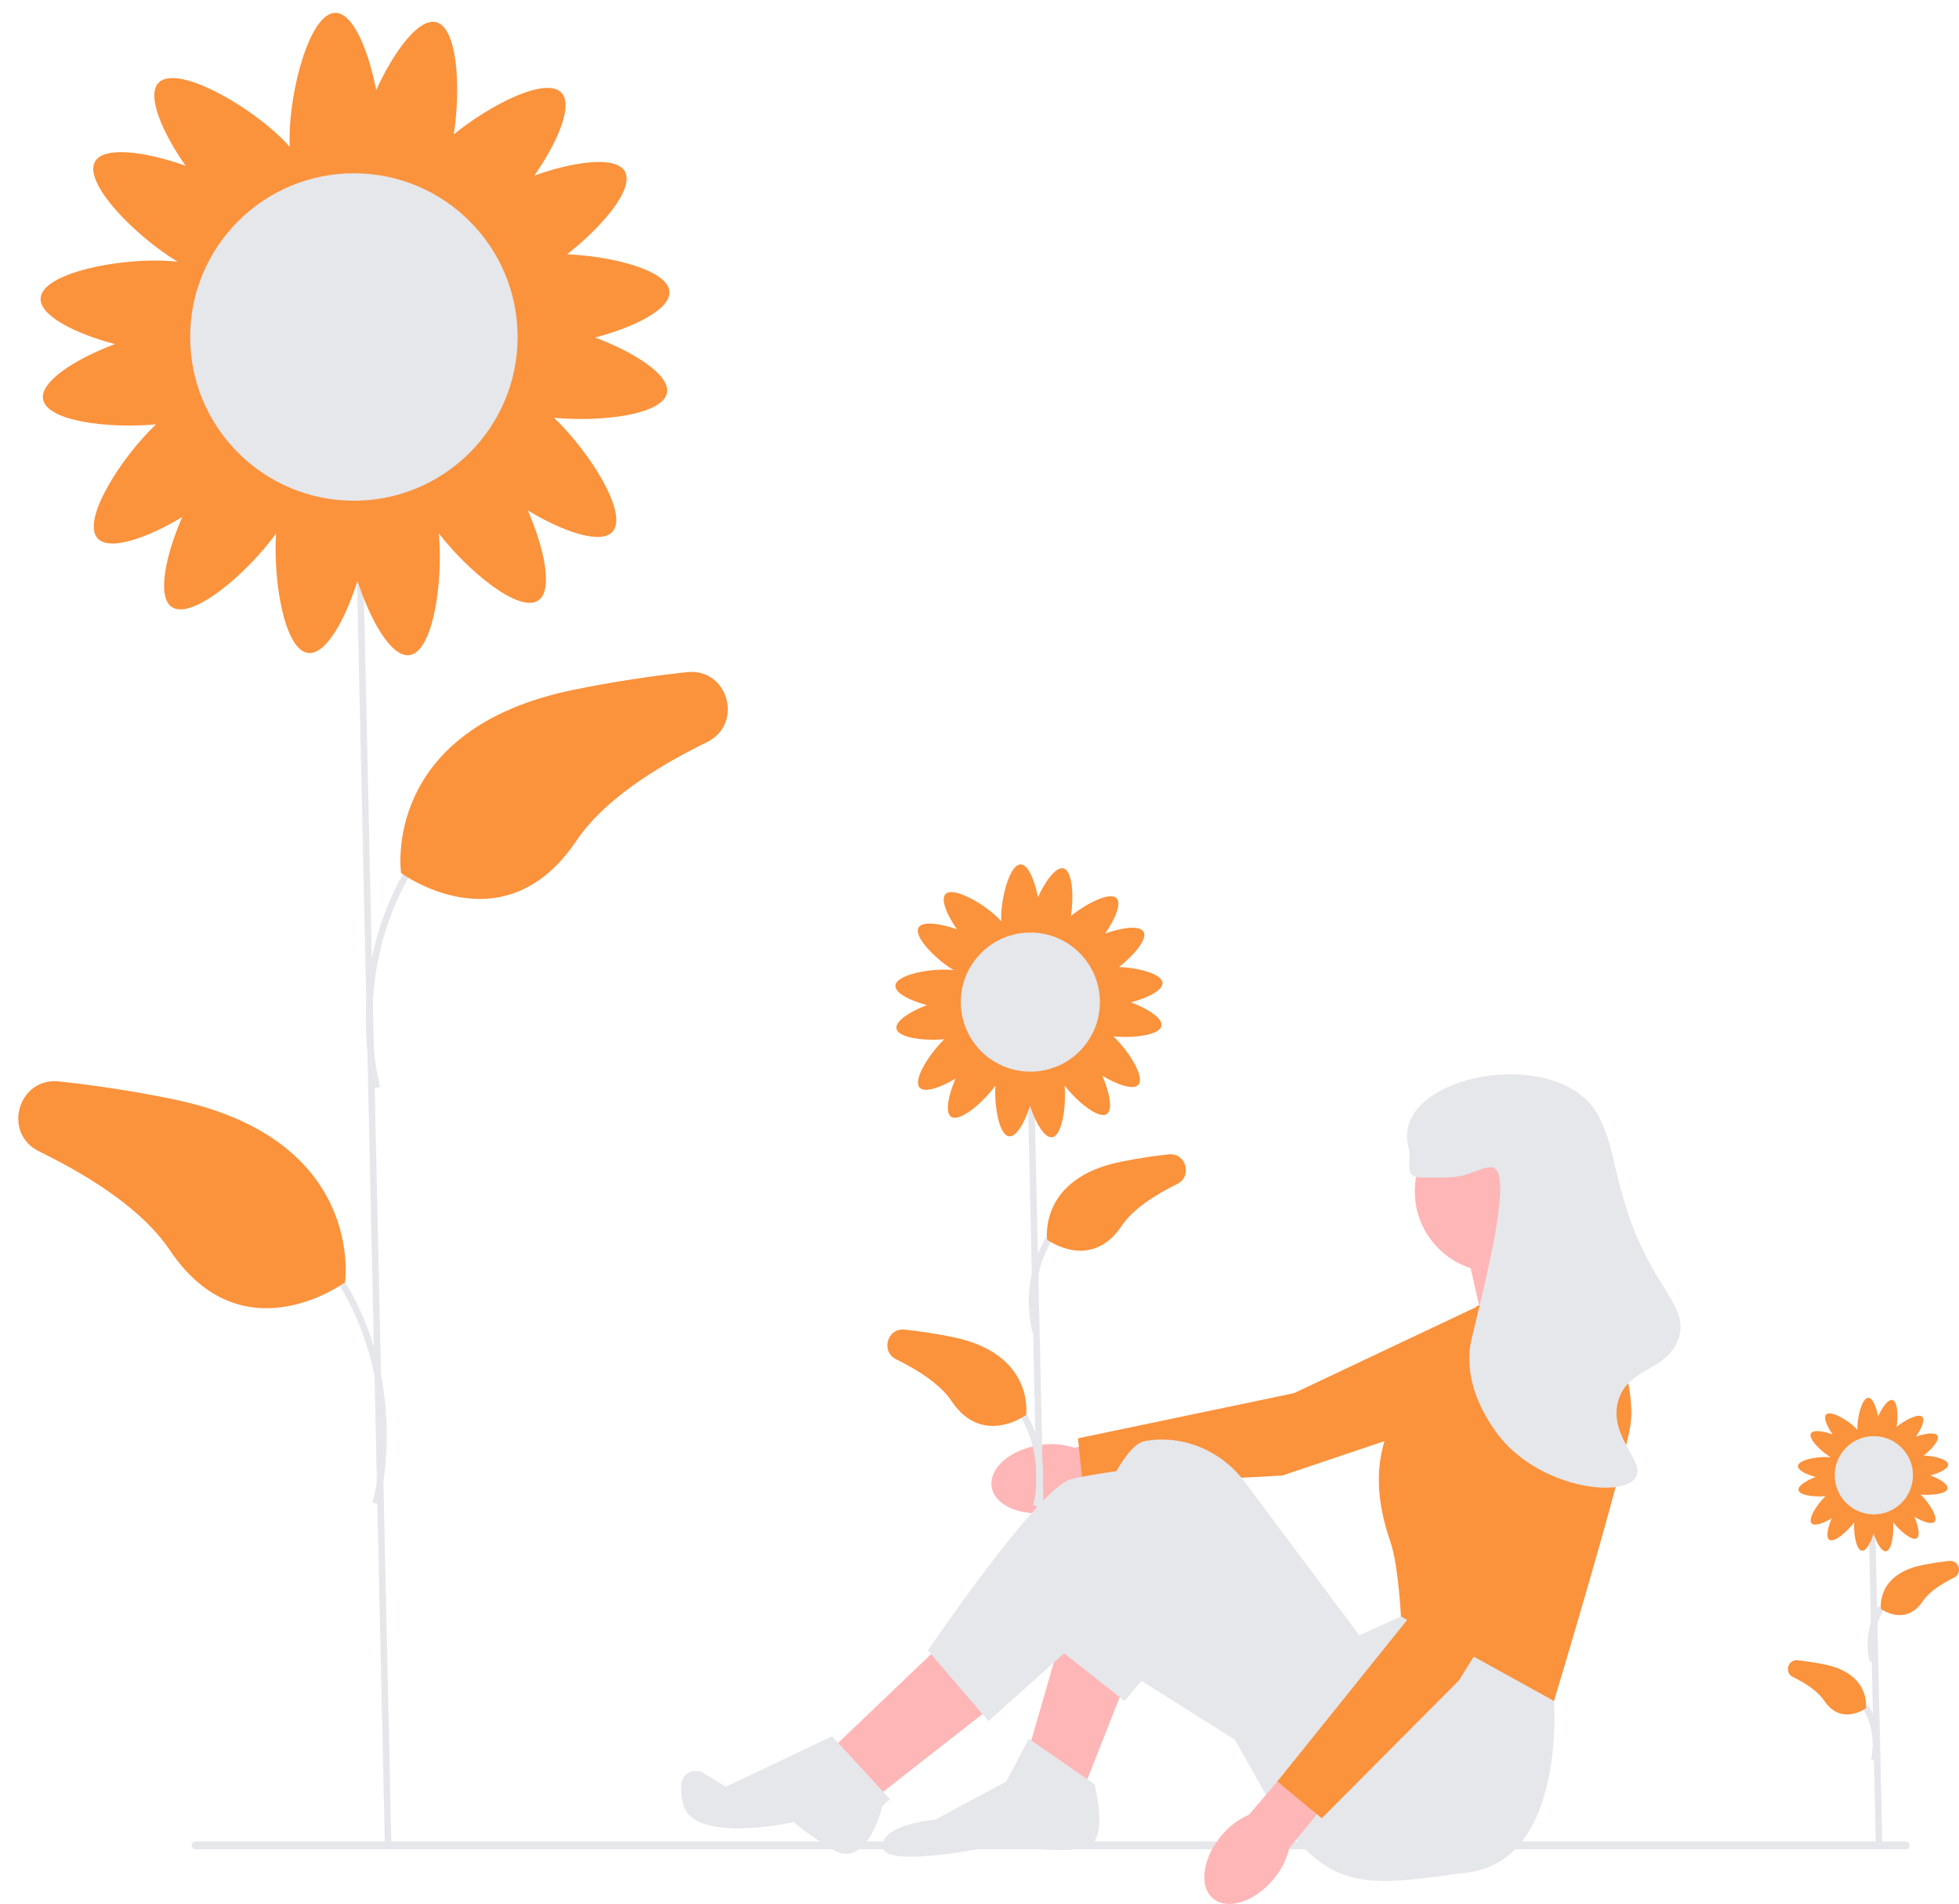<svg width="598.253" height="581.498" xmlns="http://www.w3.org/2000/svg" source="https://undraw.co/" artist="Katerina Limpitsouni" role="img" data-src="https://cdn.undraw.co/illustrations/blooming_g9e9.svg">

 <g>
  <title>Layer 1</title>
  <path fill="#ffb6b6" d="m317.376,441.361c-8.897,1.364 -15.405,7.059 -14.536,12.721c0.869,5.662 8.784,9.145 17.684,7.779c3.563,-0.497 6.954,-1.839 9.892,-3.915l37.623,-6.254l-2.511,-14.872l-37.538,5.312c-3.426,-1.101 -7.065,-1.366 -10.614,-0.772l0,0z" id="uuid-207e1ec5-f316-41d7-bdda-8b0dd0a2bd60-328"/>
  <polygon id="svg_1" fill="#fb923c" points="479.501 395.005 464.912 425.961 391.575 450.649 330.719 453.896 329.195 439.279 395.148 425.489 462.825 393.508 479.501 395.005"/>
  <g id="svg_2">
   <rect transform="rotate(-1.261 316.836 422.44)" id="svg_3" fill="#e5e7eb" height="173.776" width="2.001" y="335.552" x="315.836"/>
   <path id="svg_4" fill="#e5e7eb" d="m315.281,406.742c-0.181,-0.616 -4.327,-15.269 4.651,-29.671l1.697,1.059c-8.49,13.618 -4.47,27.907 -4.429,28.051l-1.919,0.562l-0,0z"/>
   <path id="svg_5" fill="#fb923c" d="m319.783,378.609s-2.729,-18.655 22.414,-23.775c5.238,-1.067 10.163,-1.796 14.677,-2.281c5.329,-0.573 7.407,6.721 2.593,9.077c-6.971,3.412 -13.529,7.711 -16.947,12.802c-9.427,14.04 -22.738,4.178 -22.738,4.178l0,-0z"/>
   <path id="svg_6" fill="#e5e7eb" d="m317.442,460.264l-1.919,-0.562c0.042,-0.144 4.061,-14.433 -4.429,-28.051l1.697,-1.059c8.978,14.402 4.832,29.055 4.651,29.671l-0,-0z"/>
   <path id="svg_7" fill="#fb923c" d="m313.366,432.131s2.729,-18.655 -22.414,-23.775c-5.238,-1.067 -10.163,-1.796 -14.677,-2.281c-5.329,-0.573 -7.407,6.721 -2.593,9.077c6.971,3.412 13.529,7.711 16.947,12.802c9.427,14.04 22.738,4.178 22.738,4.178l-0,-0z"/>
   <path id="svg_8" fill="#fb923c" d="m345.383,306.122c5.061,-1.334 9.794,-3.66 9.637,-5.96c-0.186,-2.733 -7.213,-4.563 -13.275,-4.842c4.572,-3.577 8.773,-8.522 7.488,-10.758c-1.181,-2.056 -6.676,-1.26 -11.745,0.551c3,-4.289 5.109,-9.122 3.503,-10.776c-2.001,-2.06 -9.102,1.496 -13.948,5.427c0.943,-6.124 0.466,-13.853 -2.28,-14.553c-2.298,-0.585 -5.554,3.911 -7.787,8.81c-0.987,-5.14 -2.984,-10.02 -5.29,-10.02c-3.284,0 -5.947,9.902 -5.947,16.354c0,0.365 0.01,0.708 0.026,1.036c-0.33,-0.382 -0.707,-0.781 -1.138,-1.2c-4.628,-4.495 -13.587,-9.484 -15.875,-7.127c-1.606,1.654 0.503,6.487 3.503,10.776c-5.069,-1.811 -10.564,-2.607 -11.745,-0.551c-1.587,2.763 5.197,9.659 10.711,13.003c-0.331,-0.04 -0.68,-0.074 -1.05,-0.099c-6.436,-0.439 -16.497,1.543 -16.721,4.82c-0.157,2.3 4.576,4.625 9.637,5.96c-5.039,1.894 -9.746,4.837 -9.319,7.169c0.519,2.831 8.429,3.821 14.648,3.241c-4.646,4.458 -9.684,12.444 -7.582,14.784c1.541,1.715 6.506,-0.06 10.989,-2.761c-2.152,4.934 -3.32,10.362 -1.349,11.68c2.604,1.742 9.747,-4.321 13.513,-9.539c-0.384,6.383 1.144,15.152 4.174,15.498c2.291,0.262 4.829,-4.36 6.393,-9.355c1.663,5.12 4.388,9.957 6.737,9.636c3.055,-0.417 4.387,-9.405 3.817,-15.793c3.885,5.003 10.422,10.353 12.889,8.704c1.971,-1.318 0.802,-6.746 -1.349,-11.68c4.483,2.701 9.449,4.476 10.989,2.761c2.103,-2.34 -2.936,-10.326 -7.582,-14.784c6.219,0.58 14.129,-0.411 14.648,-3.241c0.427,-2.332 -4.28,-5.275 -9.319,-7.169l0,-0zm-27.251,18.055c-1.301,0.178 -2.49,0.431 -3.395,1.078c-0.961,-0.954 -2.365,-1.245 -3.925,-1.423c-1.747,-0.2 -3.336,-0.219 -4.547,0.79c-0.443,-1.232 -1.533,-2.107 -2.802,-2.956c-1.091,-0.73 -2.15,-1.329 -3.256,-1.445c-0.086,-1.351 -0.944,-2.5 -1.994,-3.668c-0.669,-0.745 -1.339,-1.411 -2.082,-1.857c1.072,-1.305 0.949,-2.955 0.617,-4.766c-0.237,-1.292 -0.544,-2.468 -1.232,-3.342c0.909,-1.004 1.136,-2.419 1.243,-3.986c0.117,-1.711 0.068,-3.263 -0.919,-4.418c2.553,0.325 3.784,-1.266 4.929,-3.259c0.654,-1.138 1.18,-2.235 1.22,-3.347c1.342,-0.178 2.43,-1.112 3.524,-2.239c0.935,-0.963 1.73,-1.916 2.029,-3.013c1.071,0.9 2.533,1.036 4.145,1.036c1.571,0 2.998,-0.129 4.061,-0.968c0.825,0.746 1.978,1.133 3.251,1.457c1.215,0.309 2.361,0.516 3.404,0.308c0.381,0.869 1.057,1.659 1.83,2.454c1.094,1.127 2.182,2.061 3.524,2.239c0.04,1.112 0.566,2.208 1.22,3.347c0.77,1.34 1.578,2.499 2.802,3.016c-0.143,0.778 -0.128,1.635 -0.066,2.537c0.107,1.567 0.333,2.983 1.243,3.986c-0.688,0.874 -0.995,2.051 -1.232,3.342c-0.332,1.811 -0.455,3.461 0.617,4.766c-0.743,0.446 -1.413,1.112 -2.082,1.857c-1.05,1.169 -1.907,2.317 -1.994,3.668c-1.106,0.116 -2.165,0.715 -3.256,1.445c-1.491,0.997 -2.732,2.031 -2.971,3.635c-1.119,-0.543 -2.458,-0.472 -3.904,-0.275z"/>
   <circle id="svg_9" fill="#e5e7eb" r="21.239" cy="306.053" cx="314.659"/>
  </g>
  <path id="svg_10" fill="#e5e7eb" d="m58.509,563.597c0,0.66 0.53,1.19 1.19,1.19l522.29,0c0.66,0 1.19,-0.53 1.19,-1.19c0,-0.66 -0.53,-1.19 -1.19,-1.19l-522.29,0c-0.66,0 -1.19,0.53 -1.19,1.19z"/>
  <polygon id="svg_11" fill="#ffb6b6" points="344.239 512.546 331.142 545.675 314.192 534.118 324.208 499.449 344.239 512.546"/>
  <polygon id="svg_12" fill="#ffb6b6" points="289.538 500.219 254.869 533.348 268.737 547.986 304.177 520.25 289.538 500.219"/>
  <polygon id="svg_13" fill="#ffb6b6" points="485.998 392.359 485.613 389.662 476.753 372.328 447.477 380.032 452.87 403.915 485.998 392.359"/>
  <path id="svg_14" fill="#e5e7eb" d="m473.671,507.923l0.9,11.572s3.722,48.522 -26.325,52.374c-30.047,3.852 -43.144,7.704 -60.864,-22.342l-27.735,-49.308l-16.2,19.276l-21.551,-16.965s15.409,-60.094 27.735,-62.405c1.541,-0.289 3.082,-0.433 4.599,-0.465c10.205,-0.213 19.825,4.779 25.931,12.959l34.957,46.829l12.712,-5.778l45.841,14.253l-0,0z"/>
  <path id="svg_15" fill="#e5e7eb" d="m307.258,544.134l6.934,-13.097l20.031,13.868s4.623,16.949 -2.311,19.261c-6.934,2.311 -26.195,-0.77 -26.195,-0.77c0,0 -35.44,7.704 -36.21,0.77s16.179,-8.475 16.179,-8.475l21.572,-11.556z"/>
  <path id="svg_16" fill="#e5e7eb" d="m382.76,534.888l-53.545,-33.738l-27.35,24.493l-18.49,-21.572s33.899,-50.078 43.915,-52.389s26.195,-3.852 26.195,-3.852l49.308,45.455l-20.031,41.603l0,0z"/>
  <path id="svg_17" fill="#e5e7eb" d="m254.099,530.266l17.72,19.261l-2.337,1.999s-4.597,20.022 -15.383,13.249c-10.786,-6.773 -11.556,-8.314 -11.556,-8.314c0,0 -30.817,6.934 -33.899,-5.393c-3.082,-12.327 5.393,-10.016 5.393,-10.016l7.695,4.623l32.367,-15.409l0,0z"/>
  <circle id="svg_18" fill="#ffb6b6" r="24.654" cy="363.853" cx="456.722"/>
  <path id="svg_19" fill="#fb923c" d="m450.944,398.908l35.44,-10.786s13.868,32.358 11.556,46.996c-2.311,14.638 -23.368,84.377 -23.368,84.377l-46.741,-25.825s-0.77,-15.409 -3.082,-22.342s-9.63,-28.121 6.549,-45.841c16.179,-17.72 19.646,-26.58 19.646,-26.58l-0,0z"/>
  <g id="svg_20">
   <rect transform="rotate(-1.261 114.021 358.787)" id="svg_21" fill="#e5e7eb" height="409.099" width="2" y="154.237" x="113.021"/>
   <path id="svg_22" fill="#e5e7eb" d="m114.18,332.476c-0.103,-0.35 -10.018,-35.358 10.799,-68.751l1.697,1.058c-20.348,32.642 -10.678,66.789 -10.578,67.131l-1.919,0.562l0,-0z"/>
   <path id="svg_23" fill="#fb923c" d="m122.482,266.625s-6.425,-43.917 52.767,-55.97c12.332,-2.511 23.925,-4.227 34.552,-5.371c12.544,-1.35 17.437,15.822 6.105,21.368c-16.411,8.032 -31.849,18.153 -39.896,30.137c-22.192,33.053 -53.528,9.835 -53.528,9.835z"/>
   <path id="svg_24" fill="#e5e7eb" d="m115.671,459.476l-1.919,-0.562c0.1,-0.341 9.751,-34.521 -10.578,-67.131l1.697,-1.059c20.817,33.394 10.902,68.402 10.799,68.752z"/>
   <path id="svg_25" fill="#fb923c" d="m105.369,391.625s6.425,-43.917 -52.767,-55.97c-12.332,-2.511 -23.925,-4.227 -34.552,-5.371c-12.544,-1.35 -17.437,15.822 -6.105,21.368c16.411,8.032 31.849,18.153 39.896,30.137c22.192,33.053 53.528,9.835 53.528,9.835z"/>
   <path id="svg_26" fill="#fb923c" d="m181.754,103.085c11.915,-3.141 23.056,-8.615 22.687,-14.03c-0.439,-6.433 -16.98,-10.743 -31.251,-11.399c10.764,-8.421 20.654,-20.061 17.629,-25.326c-2.781,-4.84 -15.715,-2.965 -27.649,1.298c7.062,-10.097 12.028,-21.475 8.246,-25.368c-4.71,-4.85 -21.428,3.521 -32.837,12.775c2.221,-14.416 1.098,-32.613 -5.368,-34.26c-5.409,-1.377 -13.076,9.208 -18.332,20.739c-2.323,-12.101 -7.026,-23.589 -12.454,-23.589c-7.732,0 -14,23.312 -14,38.5c0,0.859 0.023,1.667 0.062,2.439c-0.776,-0.9 -1.665,-1.84 -2.68,-2.825c-10.895,-10.581 -31.986,-22.326 -37.373,-16.779c-3.781,3.894 1.184,15.271 8.246,25.368c-11.934,-4.263 -24.869,-6.138 -27.649,-1.298c-3.736,6.503 12.234,22.738 25.215,30.611c-0.78,-0.094 -1.6,-0.173 -2.473,-0.233c-15.153,-1.034 -38.837,3.633 -39.364,11.347c-0.37,5.415 10.772,10.889 22.687,14.03c-11.862,4.459 -22.945,11.387 -21.939,16.878c1.221,6.664 19.842,8.996 34.484,7.631c-10.938,10.495 -22.799,29.295 -17.849,34.805c3.627,4.038 15.316,-0.142 25.871,-6.5c-5.065,11.616 -7.816,24.393 -3.177,27.497c6.131,4.101 22.947,-10.173 31.813,-22.456c-0.903,15.027 2.692,35.671 9.826,36.486c5.393,0.616 11.369,-10.265 15.05,-22.024c3.914,12.053 10.33,23.44 15.861,22.685c7.192,-0.981 10.327,-22.142 8.985,-37.18c9.145,11.778 24.536,24.374 30.342,20.49c4.64,-3.104 1.889,-15.881 -3.177,-27.497c10.554,6.359 22.243,10.538 25.871,6.5c4.95,-5.51 -6.911,-24.31 -17.849,-34.805c14.641,1.365 33.263,-0.967 34.484,-7.631c1.006,-5.49 -10.077,-12.419 -21.939,-16.878l-0,0zm-64.154,42.505c-3.063,0.418 -5.863,1.015 -7.993,2.539c-2.262,-2.246 -5.567,-2.93 -9.241,-3.35c-4.114,-0.47 -7.852,-0.515 -10.703,1.859c-1.043,-2.899 -3.608,-4.959 -6.596,-6.958c-2.569,-1.719 -5.061,-3.129 -7.665,-3.401c-0.203,-3.181 -2.223,-5.885 -4.694,-8.636c-1.576,-1.754 -3.152,-3.322 -4.902,-4.371c2.524,-3.073 2.233,-6.957 1.452,-11.22c-0.557,-3.04 -1.281,-5.811 -2.9,-7.869c2.141,-2.362 2.673,-5.695 2.925,-9.384c0.275,-4.028 0.161,-7.681 -2.165,-10.401c6.009,0.764 8.909,-2.979 11.604,-7.671c1.54,-2.68 2.778,-5.262 2.872,-7.879c3.16,-0.42 5.72,-2.618 8.297,-5.271c2.201,-2.266 4.073,-4.51 4.776,-7.093c2.522,2.119 5.963,2.44 9.759,2.44c3.698,0 7.059,-0.305 9.561,-2.279c1.943,1.756 4.658,2.666 7.653,3.429c2.859,0.728 5.559,1.215 8.013,0.725c0.896,2.047 2.489,3.905 4.308,5.778c2.576,2.653 5.136,4.851 8.297,5.271c0.094,2.617 1.332,5.199 2.872,7.879c1.812,3.155 3.716,5.883 6.595,7.1c-0.336,1.833 -0.3,3.85 -0.155,5.972c0.252,3.689 0.785,7.022 2.925,9.384c-1.619,2.058 -2.343,4.828 -2.9,7.869c-0.781,4.263 -1.072,8.147 1.452,11.22c-1.749,1.049 -3.326,2.617 -4.902,4.371c-2.471,2.751 -4.491,5.455 -4.694,8.636c-2.605,0.272 -5.096,1.683 -7.665,3.401c-3.509,2.347 -6.432,4.78 -6.993,8.558c-2.633,-1.277 -5.785,-1.112 -9.19,-0.648l0,-0z"/>
   <circle id="svg_27" fill="#e5e7eb" r="50" cy="102.924" cx="108.074"/>
  </g>
  <g id="svg_28">
   <rect transform="rotate(-1.261 572.767 514.81)" id="svg_29" fill="#e5e7eb" height="97.749" width="2" y="465.936" x="571.767"/>
   <path id="svg_30" fill="#e5e7eb" d="m570.979,507.563c-0.104,-0.354 -2.488,-8.779 2.665,-17.045l1.697,1.059c-4.665,7.482 -2.465,15.347 -2.443,15.425l-1.919,0.562l-0,0z"/>
   <path id="svg_31" fill="#fb923c" d="m574.41,491.376s-1.535,-10.493 12.608,-13.373c2.947,-0.6 5.717,-1.01 8.256,-1.283c2.997,-0.323 4.166,3.78 1.459,5.106c-3.921,1.919 -7.61,4.337 -9.533,7.201c-5.303,7.898 -12.79,2.35 -12.79,2.35l0,0z"/>
   <path id="svg_32" fill="#e5e7eb" d="m573.274,537.908l-1.919,-0.562c0.022,-0.078 2.222,-7.941 -2.443,-15.424l1.697,-1.059c5.153,8.266 2.769,16.689 2.665,17.044l-0,-0z"/>
   <path id="svg_33" fill="#fb923c" d="m569.843,521.721s1.535,-10.493 -12.608,-13.373c-2.947,-0.6 -5.717,-1.01 -8.256,-1.283c-2.997,-0.323 -4.166,3.78 -1.459,5.106c3.921,1.919 7.61,4.337 9.533,7.201c5.303,7.898 12.79,2.35 12.79,2.35l0,0z"/>
   <path id="svg_34" fill="#fb923c" d="m589.528,450.601c2.847,-0.751 5.509,-2.059 5.421,-3.352c-0.105,-1.537 -4.057,-2.567 -7.467,-2.724c2.572,-2.012 4.935,-4.793 4.212,-6.051c-0.664,-1.156 -3.755,-0.709 -6.606,0.31c1.687,-2.413 2.874,-5.131 1.97,-6.061c-1.125,-1.159 -5.12,0.841 -7.846,3.052c0.531,-3.445 0.262,-7.793 -1.283,-8.186c-1.292,-0.329 -3.124,2.2 -4.38,4.955c-0.555,-2.891 -1.679,-5.636 -2.976,-5.636c-1.847,0 -3.345,5.57 -3.345,9.199c0,0.205 0.005,0.398 0.015,0.583c-0.185,-0.215 -0.398,-0.44 -0.64,-0.675c-2.603,-2.528 -7.643,-5.335 -8.93,-4.009c-0.904,0.93 0.283,3.649 1.97,6.061c-2.851,-1.019 -5.942,-1.467 -6.606,-0.31c-0.893,1.554 2.923,5.433 6.025,7.314c-0.186,-0.022 -0.382,-0.041 -0.591,-0.056c-3.621,-0.247 -9.28,0.868 -9.405,2.711c-0.088,1.294 2.574,2.602 5.421,3.352c-2.834,1.065 -5.482,2.721 -5.242,4.033c0.292,1.592 4.741,2.15 8.239,1.823c-2.614,2.508 -5.448,7 -4.265,8.316c0.867,0.965 3.66,-0.034 6.181,-1.553c-1.21,2.776 -1.868,5.828 -0.759,6.57c1.465,0.98 5.483,-2.431 7.601,-5.366c-0.216,3.591 0.643,8.523 2.348,8.718c1.289,0.147 2.716,-2.453 3.596,-5.262c0.935,2.88 2.468,5.601 3.79,5.42c1.718,-0.234 2.467,-5.291 2.147,-8.884c2.185,2.814 5.863,5.824 7.25,4.896c1.109,-0.742 0.451,-3.795 -0.759,-6.57c2.522,1.519 5.315,2.518 6.181,1.553c1.183,-1.317 -1.651,-5.809 -4.265,-8.316c3.498,0.326 7.948,-0.231 8.239,-1.823c0.24,-1.312 -2.408,-2.967 -5.242,-4.033l0,0zm-15.329,10.156c-0.732,0.1 -1.401,0.242 -1.91,0.607c-0.541,-0.537 -1.33,-0.7 -2.208,-0.8c-0.983,-0.112 -1.876,-0.123 -2.557,0.444c-0.249,-0.693 -0.862,-1.185 -1.576,-1.663c-0.614,-0.411 -1.209,-0.748 -1.832,-0.813c-0.049,-0.76 -0.531,-1.406 -1.122,-2.064c-0.377,-0.419 -0.753,-0.794 -1.171,-1.044c0.603,-0.734 0.534,-1.662 0.347,-2.681c-0.133,-0.726 -0.306,-1.388 -0.693,-1.88c0.511,-0.564 0.639,-1.361 0.699,-2.242c0.066,-0.963 0.038,-1.835 -0.517,-2.485c1.436,0.183 2.129,-0.712 2.773,-1.833c0.368,-0.64 0.664,-1.257 0.686,-1.883c0.755,-0.1 1.367,-0.626 1.982,-1.259c0.526,-0.541 0.973,-1.078 1.141,-1.695c0.603,0.506 1.425,0.583 2.332,0.583c0.884,0 1.687,-0.073 2.285,-0.545c0.464,0.42 1.113,0.637 1.829,0.819c0.683,0.174 1.328,0.29 1.915,0.173c0.214,0.489 0.595,0.933 1.029,1.381c0.616,0.634 1.227,1.159 1.982,1.259c0.022,0.625 0.318,1.242 0.686,1.883c0.433,0.754 0.888,1.406 1.576,1.696c-0.08,0.438 -0.072,0.92 -0.037,1.427c0.06,0.882 0.187,1.678 0.699,2.242c-0.387,0.492 -0.56,1.154 -0.693,1.88c-0.187,1.019 -0.256,1.947 0.347,2.681c-0.418,0.251 -0.795,0.625 -1.171,1.044c-0.59,0.657 -1.073,1.303 -1.122,2.064c-0.622,0.065 -1.218,0.402 -1.832,0.813c-0.838,0.561 -1.537,1.142 -1.671,2.045c-0.629,-0.305 -1.382,-0.266 -2.196,-0.155z"/>
   <circle id="svg_35" fill="#e5e7eb" r="11.947" cy="450.563" cx="572.246"/>
  </g>
  <g id="svg_36">
   <path fill="#ffb6b6" d="m372.943,560.684c-5.768,6.91 -6.877,15.487 -2.479,19.157c4.398,3.67 12.637,1.043 18.406,-5.87c2.342,-2.73 3.997,-5.981 4.825,-9.481l24.068,-29.586l-11.724,-9.488l-24.628,28.823c-3.297,1.441 -6.201,3.651 -8.468,6.445l-0,0z" id="uuid-fcc96ddd-8a9b-4008-9e3e-ba4d42e134c9-329"/>
   <polygon id="svg_37" fill="#fb923c" points="478.127 414.451 486.504 447.631 445.506 513.259 403.652 555.323 390.087 544.068 432.297 491.549 464.291 423.879 478.127 414.451"/>
  </g>
  <path id="svg_38" fill="#e5e7eb" d="m433.994,359.616c6.323,-0.015 6.682,0.027 7.704,0c7.842,-0.207 9.893,-3.292 13.868,-3.082c7.095,0.376 -2.269,35.945 -6.163,52.389c-3.819,16.127 9.088,30.579 10.016,31.588c13.101,14.248 36.114,16.854 40.062,10.786c3.196,-4.911 -8.131,-12.379 -5.393,-23.113c2.677,-10.493 15.036,-9.376 18.49,-19.261c3.618,-10.352 -8.54,-15.573 -16.179,-40.833c-4.387,-14.507 -3.611,-17.21 -7.704,-26.195c-10.942,-24.016 -64.574,-13.791 -58.553,8.475c1.165,4.307 -1.935,9.259 3.852,9.245l-0,-0z"/>
 </g>
</svg>